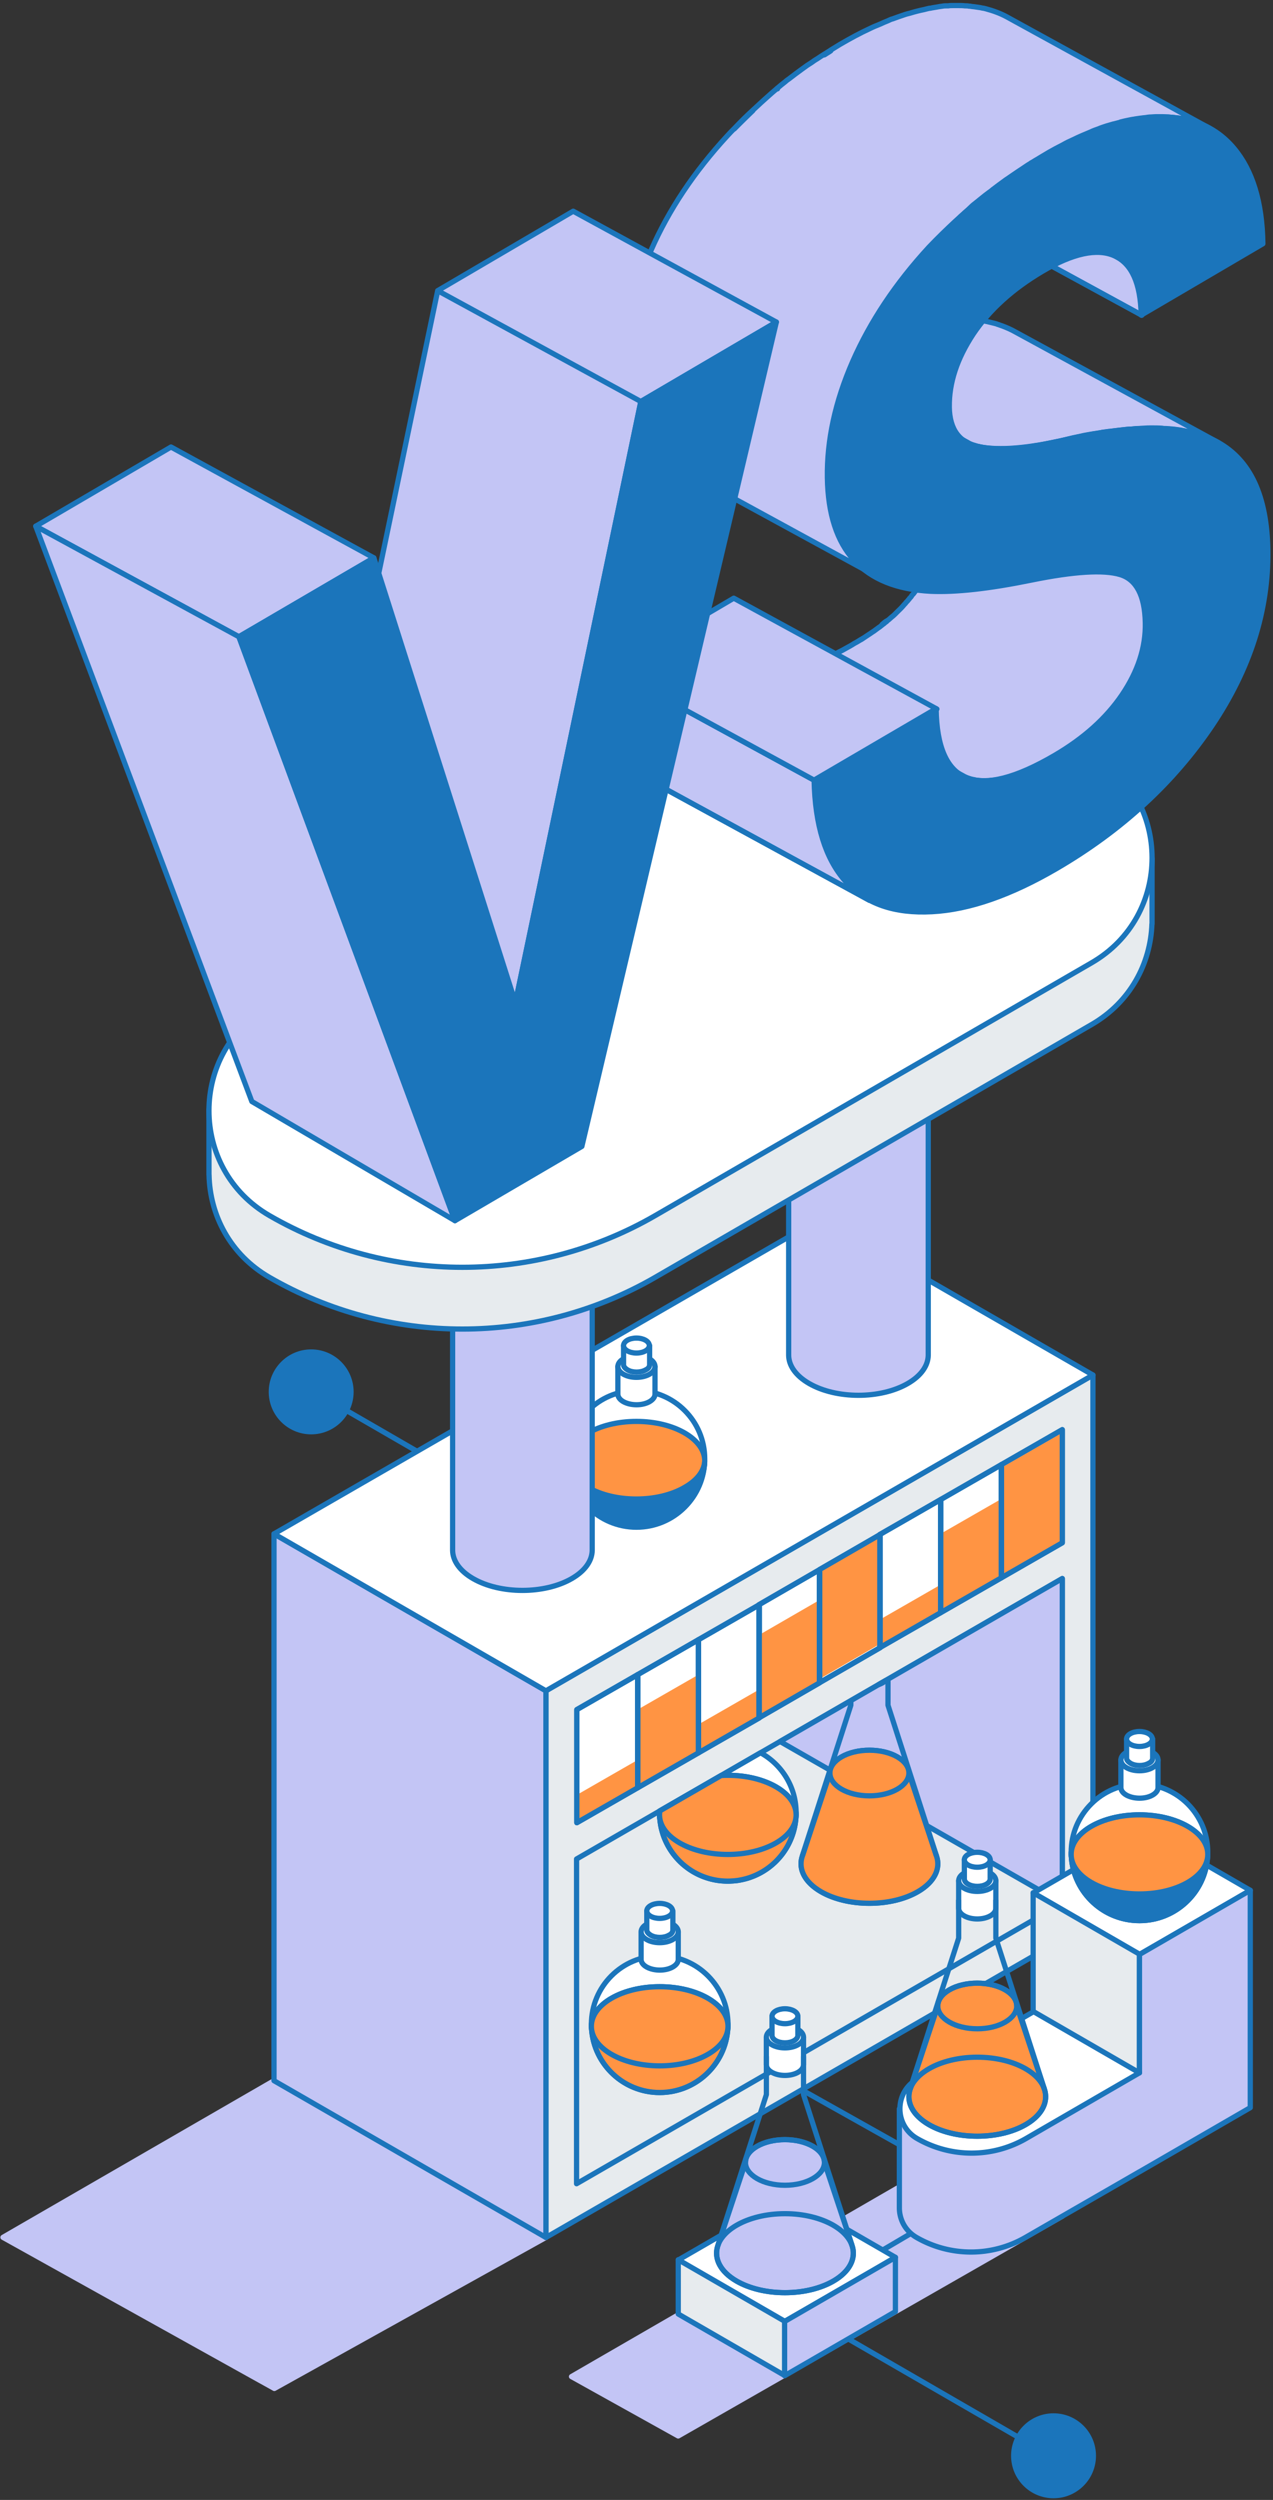 <svg width="425" height="834" fill="none" xmlns="http://www.w3.org/2000/svg"><rect width="100%" height="100%" fill="#333333" stroke="none"/><path d="M190.811 792.85l128.24-74.12 35.64 20.57-128.27 73.36-35.61-19.81z" fill="#C3C5F5" stroke="#C3C5F5" stroke-width="1.75" stroke-linejoin="round"/><path d="M103.89 477.64c7.345 0 13.3-5.955 13.3-13.3 0-7.345-5.955-13.3-13.3-13.3-7.346 0-13.3 5.955-13.3 13.3 0 7.345 5.954 13.3 13.3 13.3z" fill="#1B75BB" stroke="#1B75BB" stroke-width="1.75" stroke-linejoin="round"/><path d="M127.94 477.64l-18.38-10.62M172.719 503.52l-44.78-25.88" stroke="#1B75BB" stroke-width="1.75" stroke-linejoin="round"/><path d="M327.67 744.1c7.345 0 13.3-5.955 13.3-13.3 0-7.345-5.955-13.3-13.3-13.3-7.345 0-13.3 5.955-13.3 13.3 0 7.345 5.955 13.3 13.3 13.3z" fill="#1B75BB" stroke="#1B75BB" stroke-width="1.75" stroke-linejoin="round"/><path d="M327.57 730.8l-62.2-34.9M270.85 764.67l88.24-51.93" stroke="#1B75BB" stroke-width="1.75" stroke-linejoin="round"/><path d="M351.73 832.57c7.345 0 13.3-5.955 13.3-13.3 0-7.346-5.955-13.3-13.3-13.3-7.346 0-13.3 5.954-13.3 13.3 0 7.345 5.954 13.3 13.3 13.3z" fill="#1B75BB" stroke="#1B75BB" stroke-width="1.75" stroke-linejoin="round"/><path d="M282.891 780.1l63.17 36.5" stroke="#1B75BB" stroke-width="1.75" stroke-linejoin="round"/><path d="M298.939 753.07l-7.2 4.2-21.8 12.6-8 4.6-35.5-20.5 37-21.4 35.5 20.5z" fill="#fff" stroke="#1B75BB" stroke-width="1.75" stroke-linecap="round" stroke-linejoin="round"/><path d="M298.939 753.07v18.1l-37 21.4v-18.1l37-21.4z" fill="#C3C5F5" stroke="#1B75BB" stroke-width="1.75" stroke-linecap="round" stroke-linejoin="round"/><path d="M261.939 774.37v18.1l-35.5-20.5v-18.1l35.5 20.5z" fill="#E7EBEE" stroke="#1B75BB" stroke-width="1.75" stroke-linecap="round" stroke-linejoin="round"/><path d="M1 746.4l90.59-52.32 90.67 52.32-90.67 50.41L1 746.4z" fill="#C3C5F5" stroke="#C3C5F5" stroke-width="1.75" stroke-linejoin="round"/><path d="M182.261 564.07v182.37l182.62-105.35V458.72l-182.62 105.35z" fill="#E7EBEE" stroke="#1B75BB" stroke-width="1.75" stroke-linecap="round" stroke-linejoin="round"/><path d="M182.26 564.07v182.37l-90.78-52.3V511.71l90.78 52.36z" fill="#C3C5F5" stroke="#1B75BB" stroke-width="1.75" stroke-linecap="round" stroke-linejoin="round"/><path d="M182.26 564.07l182.62-105.35-90.78-52.3L91.48 511.71l90.78 52.36z" fill="#fff" stroke="#1B75BB" stroke-width="1.75" stroke-linecap="round" stroke-linejoin="round"/><path d="M212.481 509.49c12.592 0 22.8-10.208 22.8-22.8s-10.208-22.8-22.8-22.8-22.8 10.208-22.8 22.8 10.208 22.8 22.8 22.8z" fill="#fff" stroke="#1B75BB" stroke-width="1.75" stroke-linejoin="round"/><path d="M212.481 500.59c12.592 0 22.8-5.909 22.8-13.2 0-7.29-10.208-13.2-22.8-13.2s-22.8 5.91-22.8 13.2c0 7.291 10.208 13.2 22.8 13.2z" fill="#FF9443" stroke="#1B75BB" stroke-width="1.75" stroke-linecap="round" stroke-linejoin="round"/><path d="M218.68 455.89v9.2c0 .9-.6 1.8-1.8 2.5-2.4 1.4-6.3 1.4-8.8 0-1.2-.7-1.8-1.6-1.8-2.5v-9.2h12.4z" fill="#fff" stroke="#1B75BB" stroke-width="1.75" stroke-linejoin="round"/><path d="M212.48 459.49c3.424 0 6.2-1.612 6.2-3.6s-2.776-3.6-6.2-3.6c-3.424 0-6.2 1.612-6.2 3.6s2.776 3.6 6.2 3.6z" fill="#fff" stroke="#1B75BB" stroke-width="1.75" stroke-linejoin="round"/><path d="M216.881 448.89v6.4c0 .6-.4 1.3-1.3 1.7-1.7 1-4.4 1-6.1 0-.8-.5-1.3-1.1-1.3-1.7v-6.4h8.7z" fill="#fff" stroke="#1B75BB" stroke-width="1.75" stroke-linejoin="round"/><path d="M212.481 451.39c2.374 0 4.3-1.119 4.3-2.5s-1.926-2.5-4.3-2.5c-2.375 0-4.3 1.119-4.3 2.5s1.925 2.5 4.3 2.5z" fill="#fff" stroke="#1B75BB" stroke-width="1.75" stroke-linejoin="round"/><path d="M235.281 487.59c-.7 11.9-10.7 21.4-22.8 21.4-12.1 0-22-9.4-22.8-21.4.3 3.1 2.5 6.2 6.6 8.6 8.9 5.2 23.4 5.2 32.3 0 4.2-2.4 6.4-5.4 6.7-8.6z" fill="#1B75BB" stroke="#1B75BB" stroke-width="1.75"/><path d="M197.71 362.13v155.12c-.06 3.4-2.33 6.79-6.82 9.38-9.1 5.26-23.86 5.26-32.96 0-4.49-2.59-6.77-5.98-6.82-9.38V362.13h46.6z" fill="#C3C5F5" stroke="#1B75BB" stroke-width="1.75"/><path d="M174.411 375.65c12.873 0 23.31-6.026 23.31-13.46 0-7.434-10.437-13.46-23.31-13.46-12.874 0-23.31 6.026-23.31 13.46 0 7.434 10.436 13.46 23.31 13.46z" fill="#fff" stroke="#1B75BB" stroke-width="1.75" stroke-linejoin="round"/><path d="M309.9 297.04v155.12c-.06 3.4-2.33 6.79-6.82 9.38-9.1 5.26-23.86 5.26-32.96 0-4.49-2.59-6.77-5.98-6.82-9.38V297.04h46.6z" fill="#C3C5F5" stroke="#1B75BB" stroke-width="1.75"/><path d="M286.59 310.57c12.874 0 23.31-6.026 23.31-13.46 0-7.433-10.436-13.46-23.31-13.46-12.873 0-23.31 6.027-23.31 13.46 0 7.434 10.437 13.46 23.31 13.46z" fill="#fff" stroke="#1B75BB" stroke-width="1.75" stroke-linejoin="round"/><path d="M379.131 286.37c-3.38-5.8-8.31-10.9-14.82-14.63l-.18-.1c-39.79-22.82-88.701-22.76-128.43.16l-145.71 84.32c-6.23 3.59-11 8.44-14.35 13.95h-5.87V391.95h.02c.26 13.35 6.99 26.58 20.2 34.2 39.83 22.98 88.89 22.98 128.72 0l145.69-84.33c13.01-7.5 19.72-20.44 20.18-33.57h.04v-21.88h-5.49z" fill="#E7EBEE" stroke="#1B75BB" stroke-width="1.75" stroke-linecap="round" stroke-linejoin="round"/><path d="M364.4 321.22l-145.69 84.33c-39.83 22.98-88.89 22.98-128.72 0-26.97-15.56-26.97-54.48 0-70.04l145.71-84.33c39.73-22.91 88.65-22.97 128.43-.16l.18.1c27.05 15.53 27.1 54.52.09 70.1z" fill="#fff" stroke="#1B75BB" stroke-width="1.75" stroke-linecap="round" stroke-linejoin="round"/><path d="M305.299 48.85l67.82 36.98c5.19 2.79 7.88 9.32 8.07 19.31l-67.82-36.98c-.2-10-2.89-16.43-8.07-19.31z" fill="#C3C5F5"/><path d="M381.179 105.14l-67.82-36.98c-.19-10.09-2.88-16.52-8.07-19.31l67.82 36.98c5.19 2.78 7.88 9.22 8.07 19.31z" fill="#C3C5F5" stroke="#1B75BB" stroke-width="1.75" stroke-miterlimit="10" stroke-linecap="round" stroke-linejoin="round"/><path d="M305.299 48.85l67.82 36.98c5.19 2.79 7.88 9.32 8.07 19.31l-67.82-36.98c-.2-10-2.89-16.43-8.07-19.31z" stroke="#1B75BB" stroke-width="1.75" stroke-miterlimit="10" stroke-linecap="round" stroke-linejoin="round"/><path d="M276.1 219.54c.48-.19.96-.48 1.54-.67-.19.1-.38.19-.58.29-.29.09-.58.28-.96.38zM277.63 218.87c1.15-.58 2.21-1.15 3.36-1.73-1.15.67-2.3 1.25-3.36 1.73zM280.989 217.14c.86-.48 1.73-.96 2.59-1.44-.86.48-1.72.96-2.59 1.44zM286.369 214.06c.58-.38 1.15-.77 1.73-1.06-.38.19-.67.48-1.06.67-.28.11-.47.3-.67.39zM294.539 208.3c.48-.38.86-.77 1.34-1.06-.29.19-.48.48-.77.67-.19.1-.38.29-.57.39zM324.99 260.27h-.19c.09-.1.19-.1.19 0zM324.99 260.17c.19.1.29.1.48.1-.19 0-.29 0-.48-.1zM328.54 260.56c-.67 0-1.25 0-1.83-.1.58.1 1.26.1 1.83.1zM355.439 250.18c-.19.1-.38.29-.58.38.1-.09.39-.19.58-.38z" fill="#C3C5F5" stroke="#1B75BB" stroke-width="1.75" stroke-miterlimit="10" stroke-linecap="round" stroke-linejoin="round"/><path d="M382.62 207.82c.1 8.26-2.5 16.33-7.78 24.11-.48.77-1.06 1.44-1.54 2.11-.29.38-.58.77-.86 1.15-.1.1-.19.29-.29.38-.29.38-.67.77-.96 1.25-.1.19-.29.29-.38.48-.29.29-.48.58-.77.86-.19.29-.48.48-.67.77-.86.86-1.73 1.83-2.69 2.69l-.86.86c-.29.19-.48.48-.77.67-.19.19-.38.38-.67.58-.38.29-.67.58-1.06.86-.1.1-.29.19-.38.29-.38.38-.86.67-1.25 1.06-.48.38-1.06.86-1.63 1.25a96.895 96.895 0 01-4.61 3.17c-.19.1-.38.29-.58.38-.77.48-1.63.96-2.4 1.44-2.31 1.34-4.51 2.5-6.63 3.55-.29.1-.58.29-.86.38h-.1c-1.25.58-2.4 1.06-3.55 1.54-.29.1-.58.19-.86.38-.29.1-.58.19-.86.29-.29.1-.48.19-.77.29-.29.1-.58.19-.96.29-.29.1-.48.19-.67.19-.29.1-.58.19-.86.29-.38.1-.77.19-1.25.29-.38.1-.67.19-1.06.29-.38.1-.77.19-1.15.19h-.1-.1c-.29.1-.48.1-.77.1-.38.1-.67.1-.96.1-.29 0-.58.1-.86.1h-1.63c-.67 0-1.25 0-1.83-.1-.38 0-.86-.1-1.25-.19-.19 0-.29-.1-.48-.1h-.1c-1.15-.29-2.31-.67-3.27-1.25l-67.82-36.98c.29.19.67.38.96.48.19.1.48.19.67.29.29.1.67.19 1.06.29.29.1.48.19.77.19.29.1.58.1.86.19.29.1.58.1.86.1.29 0 .58.1.86.1h2.11c.29 0 .48 0 .77-.1.29 0 .48 0 .77-.1.29 0 .58-.1.86-.1.19 0 .38-.1.58-.1h.38c.29-.1.58-.1.96-.19.38-.1.77-.19 1.06-.29.29-.1.67-.19.96-.29.67-.19 1.25-.38 2.02-.58.38-.1.86-.29 1.25-.48.48-.19.96-.38 1.54-.58.48-.19.96-.38 1.54-.58.58-.29 1.15-.48 1.83-.77.29-.1.58-.29.96-.38.19-.1.38-.19.58-.29 1.15-.58 2.21-1.15 3.36-1.73.86-.48 1.73-.96 2.59-1.44.29-.19.67-.38.96-.58.58-.38 1.25-.67 1.83-1.06.19-.1.48-.29.67-.38.38-.19.77-.48 1.06-.67.58-.38 1.15-.77 1.73-1.15.48-.29.96-.67 1.44-.96.1-.1.19-.1.29-.19.48-.38 1.06-.77 1.54-1.15.1 0 .1-.1.19-.1.48-.38.86-.67 1.34-1.06.19-.1.38-.29.58-.48.29-.19.58-.38.77-.67.1-.1.19-.1.29-.19.48-.38.86-.77 1.34-1.15.48-.38.96-.86 1.34-1.25.86-.86 1.83-1.73 2.59-2.69.29-.29.48-.48.67-.77.29-.29.58-.58.77-.86.19-.19.29-.29.38-.48.29-.29.58-.58.77-.96.19-.29.48-.48.67-.77.77-1.06 1.54-2.02 2.31-3.07 5.38-7.78 7.97-15.85 7.78-24.11-.1-7.88-2.31-12.87-6.44-15.18l67.82 36.98c3.84 2.33 5.96 7.42 6.05 15.3z" fill="#C3C5F5" stroke="#1B75BB" stroke-width="1.75" stroke-miterlimit="10" stroke-linecap="round" stroke-linejoin="round"/><path d="M290.219 300.32l-67.82-36.98c-2.88-1.63-5.57-3.65-7.78-6.24-6.72-7.49-10.18-18.83-10.47-33.72l67.82 36.98c.29 14.98 3.75 26.22 10.47 33.72 2.3 2.59 4.89 4.71 7.78 6.24z" fill="#C3C5F5"/><path d="M290.219 300.32l-67.82-36.98c-2.88-1.63-5.57-3.65-7.78-6.24-6.72-7.49-10.18-18.83-10.47-33.72l67.82 36.98c.29 14.98 3.75 26.22 10.47 33.72 2.3 2.59 4.89 4.71 7.78 6.24z" fill="#C3C5F5" stroke="#1B75BB" stroke-width="1.75" stroke-miterlimit="10" stroke-linecap="round" stroke-linejoin="round"/><path d="M290.219 300.32l-67.82-36.98c-2.88-1.63-5.57-3.65-7.78-6.24-6.72-7.49-10.18-18.83-10.47-33.72l67.82 36.98c.29 14.98 3.75 26.22 10.47 33.72 2.3 2.59 4.89 4.71 7.78 6.24z" stroke="#1B75BB" stroke-width="1.75" stroke-miterlimit="10" stroke-linecap="round" stroke-linejoin="round"/><path d="M271.969 260.36l-67.72-36.88 40.72-23.92 67.82 36.98-40.82 23.82zM326.81 149.13c-.19-.1-.381-.1-.581-.19.2.09.391.09.581.19zM327.1 149.13c-.1 0-.19 0-.29-.1.1.1.2.1.29.1zM297.32 108.02c-.38.1-.861.19-1.341.29.48-.2.961-.29 1.341-.29zM297.319 108.02c.19 0 .38-.1.58-.1-.1 0-.29 0-.58.1z" fill="#C3C5F5" stroke="#1B75BB" stroke-width="1.75" stroke-miterlimit="10" stroke-linecap="round" stroke-linejoin="round"/><path d="M406.829 147.69c-1.34-.77-2.88-1.44-4.42-2.02-.29-.1-.58-.19-.86-.29-.48-.19-1.06-.38-1.54-.48-.29-.1-.58-.19-.77-.19-.29-.1-.67-.19-1.06-.29-.29-.1-.48-.1-.77-.19-.1 0-.19 0-.29-.1-.38-.1-.77-.19-1.25-.29-.48-.1-.96-.19-1.44-.29-.38-.1-.86-.1-1.25-.19-1.25-.19-2.5-.29-3.84-.38-.48 0-.86 0-1.34-.1-1.15-.1-2.4-.1-3.65-.1-.77 0-1.54 0-2.4.1-.67 0-1.34.1-2.02.1-.67 0-1.44.1-2.11.19h-.48c-.67 0-1.44.1-2.11.19-.77.1-1.63.19-2.4.29-.77.1-1.54.19-2.31.29h-.29c-.77.1-1.44.19-2.21.29-.1 0-.19 0-.38.1-.86.1-1.63.29-2.5.38-.77.1-1.54.29-2.21.38-.67.1-1.54.29-2.31.48-1.54.29-3.17.67-4.71 1.06-.67.19-1.34.29-2.02.48-.48.1-.96.19-1.44.29-.96.19-1.83.38-2.79.58-.48.1-.96.19-1.44.29-.48.1-1.06.19-1.54.29-.48.1-.86.1-1.34.19-.38.1-.67.1-.96.19-.58.1-1.15.19-1.73.29-.48 0-.86.1-1.34.1-.29 0-.58.1-.86.1-.48 0-.86.1-1.25.1s-.77.1-1.25.1c-.77.1-1.44.1-2.11.1h-1.44c-2.79 0-5.19-.19-7.3-.67-.1 0-.19 0-.29-.1-.19 0-.38-.1-.58-.1-.1 0-.19 0-.29-.1-.38-.1-.67-.19-.96-.29-.67-.19-1.34-.48-1.92-.86l-67.82-36.98c.29.19.58.29.86.48.29.1.58.29.86.38.19.1.48.19.67.19.1 0 .19.1.38.1.19.1.29.1.48.1.19.1.29.1.48.1.1 0 .19 0 .29.1.29 0 .48.1.77.19.77.1 1.63.29 2.5.29 1.25.1 2.59.19 3.94.19h1.53c.96 0 1.92-.1 2.98-.19.29 0 .58 0 .96-.1.38 0 .67-.1 1.06-.1.38 0 .86-.1 1.25-.19.58-.1 1.25-.19 1.83-.19.48-.1.86-.1 1.34-.19.48-.1.96-.1 1.44-.19.48-.1.96-.19 1.44-.29.96-.19 1.92-.38 2.88-.58.48-.1 1.06-.19 1.54-.29 1.06-.19 2.11-.48 3.17-.67 1.63-.38 3.17-.67 4.71-1.06.58-.1 1.15-.29 1.73-.38.48-.1.96-.19 1.54-.29.48-.1.86-.19 1.34-.19.19 0 .38-.1.58-.1h.1c1.06-.19 2.21-.38 3.27-.48.96-.19 1.92-.29 2.88-.38.38-.1.77-.1 1.15-.19.58-.1 1.15-.19 1.73-.19.58-.1 1.15-.1 1.73-.19.58-.1 1.15-.1 1.73-.1.86-.1 1.83-.1 2.69-.19h1.06c.86 0 1.63-.1 2.5-.1 1.25 0 2.5 0 3.65.1.48 0 .86 0 1.34.1 1.34.1 2.59.19 3.84.38.38 0 .86.1 1.25.19.48.1.96.19 1.44.29.48.1.96.19 1.44.29.77.19 1.63.38 2.4.58.38.1.77.19 1.15.38.19 0 .38.1.58.19.29.1.58.19.86.29 1.54.58 3.07 1.25 4.42 2.02l67.83 36.95z" fill="#C3C5F5" stroke="#1B75BB" stroke-width="1.75" stroke-miterlimit="10" stroke-linecap="round" stroke-linejoin="round"/><path d="M403.85 42.8c-.67-.38-1.44-.77-2.11-1.06-.19-.1-.38-.19-.67-.29-.29-.1-.67-.29-.96-.38-.29-.1-.67-.29-.96-.38-.29-.1-.67-.19-1.06-.29-.29-.1-.67-.19-1.06-.29-.38-.1-.67-.19-1.06-.29-.19 0-.38-.1-.58-.1-.86-.19-1.63-.29-2.5-.38-.29 0-.58-.1-.86-.1-.29 0-.58-.1-.86-.1-.38 0-.77-.1-1.06-.1-.77 0-1.44-.1-2.21-.1h-1.92c-.58 0-1.15.1-1.73.1-.58 0-1.15.1-1.73.19-1.15.1-2.4.29-3.65.48-.38.1-.77.1-1.15.19-.77.19-1.54.29-2.31.48-.38.1-.77.19-1.15.29-.1 0-.19 0-.19.1-.67.19-1.44.38-2.21.58h-.1c-.77.19-1.54.48-2.31.67-.86.29-1.83.58-2.69.96-.48.19-.86.29-1.34.48-.48.19-.96.38-1.34.58-1.83.77-3.75 1.54-5.67 2.5-.38.19-.86.38-1.25.58-.86.38-1.73.86-2.59 1.34-.77.38-1.63.86-2.4 1.25-1.25.67-2.59 1.44-3.84 2.21-.77.48-1.44.86-2.21 1.34-.58.29-1.06.67-1.63.96-.19.1-.38.19-.58.38-.86.48-1.63 1.06-2.5 1.63-.58.38-1.15.77-1.73 1.15-.86.58-1.83 1.25-2.69 1.83-.48.38-1.06.67-1.54 1.06-1.44 1.06-2.79 2.02-4.13 3.07-.38.38-.86.67-1.25.96-.39.29-.77.58-1.15.86-.48.38-.96.77-1.44 1.15-.67.58-1.34 1.06-2.02 1.63-.67.48-1.25 1.06-1.83 1.63-.67.67-1.44 1.25-2.11 1.92-.48.38-.96.86-1.34 1.25-.38.38-.86.77-1.25 1.15-2.79 2.69-5.57 5.48-8.26 8.36-11.14 12.1-19.6 24.78-25.45 38.13-5.86 13.35-8.65 26.22-8.45 38.81.29 16.43 5.67 27.47 16.23 33.24l-67.82-36.98c-10.57-5.76-15.95-16.81-16.23-33.24-.19-12.49 2.59-25.45 8.45-38.81 5.86-13.36 14.31-26.03 25.45-38.13.77-.86 1.63-1.73 2.5-2.59 2.02-2.11 4.03-4.13 6.15-6.05.86-.77 1.73-1.63 2.59-2.4.67-.58 1.25-1.15 1.92-1.73.58-.48 1.15-1.06 1.73-1.54.48-.38.86-.77 1.34-1.15.19-.19.38-.38.67-.58.38-.29.77-.67 1.15-.96.48-.38.96-.77 1.34-1.06.38-.38.86-.67 1.25-.96 1.34-1.06 2.79-2.11 4.23-3.17.58-.38 1.15-.86 1.73-1.25.48-.29.86-.58 1.34-.86.67-.48 1.34-.96 2.02-1.34.86-.58 1.73-1.15 2.5-1.63.29-.19.58-.29.77-.48.48-.29.96-.58 1.34-.86.96-.58 2.02-1.25 2.98-1.83 3.46-2.02 6.82-3.84 10.18-5.38.96-.48 1.92-.86 2.88-1.25.77-.29 1.44-.67 2.21-.96.48-.19.96-.38 1.34-.58.38-.19.67-.29 1.06-.38 1.25-.48 2.4-.86 3.55-1.25.77-.29 1.54-.48 2.31-.67 1.54-.48 3.07-.86 4.51-1.15.38-.1.77-.19 1.15-.29.38-.1.77-.19 1.15-.19.1 0 .29-.1.38-.1.58-.1 1.15-.19 1.73-.29.19 0 .38-.1.58-.1.38-.1.86-.1 1.25-.19.48-.1.86-.1 1.34-.1h.58c.48-.1 1.06-.1 1.54-.1h1.92c.67 0 1.34 0 2.11.1h.19c.38 0 .77 0 1.06.1.29 0 .58 0 .86.1.29 0 .67.1.96.1.67.1 1.34.19 2.02.29.29.1.58.1.86.19h.2c.29.1.48.1.77.19 2.5.67 4.9 1.54 7.01 2.69l67.75 37.19z" fill="#C3C5F5" stroke="#1B75BB" stroke-width="1.75" stroke-miterlimit="10" stroke-linecap="round" stroke-linejoin="round"/><path d="M251.309 36.94a393.06 393.06 0 00-6.15 6.05c2.02-2.12 4.04-4.13 6.15-6.05zM259.569 29.64a4.51 4.51 0 010 0zM276 17.82c-.29.19-.481.29-.771.48.19-.09.481-.29.771-.48zM276 17.82c.48-.29.96-.58 1.34-.86-.38.28-.86.57-1.34.86zM172.069 334.52l-67.82-36.98 41.88-200.57 67.82 36.98-41.88 200.57zM213.95 133.95l-67.82-36.98 45.24-26.51 67.82 36.98-45.24 26.51zM79.76 212.43l-67.82-36.88 45.15-26.42 67.719 36.98-45.05 26.32z" fill="#C3C5F5" stroke="#1B75BB" stroke-width="1.75" stroke-miterlimit="10" stroke-linecap="round" stroke-linejoin="round"/><path d="M151.889 407.23l-67.81-39.76-72.14-191.92 67.82 36.88 72.13 194.8z" fill="#C3C5F5" stroke="#1B75BB" stroke-width="1.75" stroke-miterlimit="10" stroke-linecap="round" stroke-linejoin="round"/><path d="M348.14 52.11c14.12-8.26 26.7-12.58 37.75-13.06 11.14-.48 19.79 2.98 26.03 10.37 6.24 7.4 9.51 18.06 9.7 31.89l-40.63 23.82c-.19-10.66-3.17-17.19-8.93-19.79-5.76-2.59-13.83-.86-24.11 5.19-9.89 5.86-17.58 12.78-23.05 20.94-5.38 8.16-8.07 16.23-7.97 24.3.1 7.59 3.46 12.01 9.99 13.26 6.53 1.34 16.14.58 28.72-2.31 23.25-5.38 40.25-5.09 51.01.86 10.76 5.96 16.33 17.87 16.62 35.93.29 20.08-5.86 39.58-18.63 58.59-12.78 18.92-29.97 34.87-51.87 47.64-15.18 8.84-29.01 13.74-41.59 14.41-12.58.67-22.19-2.59-28.91-10.18-6.72-7.49-10.18-18.83-10.47-33.72l40.73-23.82c.38 25.55 13.64 30.74 39.58 15.56 9.7-5.67 17.19-12.39 22.48-20.17 5.28-7.78 7.97-15.85 7.78-24.11-.19-9.03-2.98-14.41-8.45-16.04-5.48-1.63-15.27-1.06-29.49 1.83-14.12 2.88-25.36 4.13-33.72 3.75-22.57-1.15-34.1-13.74-34.48-37.85-.19-12.49 2.59-25.45 8.45-38.81 5.86-13.35 14.31-26.03 25.45-38.13 11.5-12 24.08-22.18 38.01-30.35zM259.19 107.44l-64.93 275.01-42.37 24.78-72.13-194.8 45.05-26.32 47.26 148.41 41.88-200.57 45.24-26.51z" fill="#1B75BB" stroke="#1B75BB" stroke-width="1.75" stroke-linecap="round" stroke-linejoin="round"/><path d="M354.65 526.61v108.34l-162.16 93.56V620.18l27.71-15.99.11-.06.01-.01 20.44-11.79 13.15-7.59 100.74-58.13z" fill="#E7EBEE" stroke="#1B75BB" stroke-width="1.75" stroke-linecap="round" stroke-linejoin="round"/><path d="M260.431 580.98l94.22-54.36v108.33l-94.22-53.97z" fill="#C3C5F5" stroke="#1B75BB" stroke-width="1.75" stroke-linecap="round" stroke-linejoin="round"/><path d="M253.37 573.09v-37.73l20.18-11.66v37.73l-20.18 11.66z" fill="#fff" stroke="#1B75BB" stroke-width="1.75" stroke-linejoin="round"/><path d="M233.19 584.75v-37.73l20.31-11.66v37.73l-20.31 11.66z" fill="#fff" stroke="#1B75BB" stroke-width="1.75" stroke-linejoin="round"/><path d="M212.89 596.41v-37.73l20.31-11.66v37.73l-20.31 11.66z" fill="#fff" stroke="#1B75BB" stroke-width="1.75" stroke-linejoin="round"/><path d="M273.68 533.74v27.7L253.5 573.1v-27.7M253.371 563.69v9.4l-20.31 11.66v-9.4" fill="#FF9443"/><path d="M233.19 558.68v26.07l-20.31 11.66v-26.07" fill="#FF9443"/><path d="M253.37 573.09v-37.73l20.18-11.66v37.73l-20.18 11.66z" stroke="#1B75BB" stroke-width="1.75" stroke-linejoin="round"/><path d="M233.19 584.75v-37.73l20.31-11.66v37.73l-20.31 11.66z" stroke="#1B75BB" stroke-width="1.75" stroke-linejoin="round"/><path d="M192.58 608.07v-37.73l20.31-11.66v37.73l-20.31 11.66z" fill="#fff" stroke="#1B75BB" stroke-width="1.75" stroke-linejoin="round"/><path d="M212.89 587.13v9.4l-20.31 11.66v-9.4" fill="#FF9443"/><path d="M192.58 608.07v-37.73l20.31-11.66v37.73l-20.31 11.66z" stroke="#1B75BB" stroke-width="1.75" stroke-linejoin="round"/><path d="M212.89 596.41v-37.73l20.31-11.66v37.73l-20.31 11.66z" stroke="#1B75BB" stroke-width="1.75" stroke-linejoin="round"/><path d="M293.86 511.93v37.73l-20.18 11.66v-37.73l20.18-11.66z" fill="#fff" stroke="#1B75BB" stroke-width="1.75" stroke-linejoin="round"/><path d="M314.04 500.27V538l-20.311 11.66v-37.73l20.311-11.66zM334.34 488.61v37.73L314.04 538v-37.73l20.3-11.66z" fill="#fff" stroke="#1B75BB" stroke-width="1.75" stroke-linejoin="round"/><path d="M273.68 560.06v-36.35l20.18-11.66v36.35" fill="#FF9443"/><path d="M293.859 549.65v-9.4l20.31-11.66v9.4" fill="#FF9443"/><path d="M314.04 537.75v-26.07l20.31-11.66v26.07" fill="#FF9443"/><path d="M293.86 511.93v37.73l-20.18 11.66v-37.73l20.18-11.66z" stroke="#1B75BB" stroke-width="1.75" stroke-linejoin="round"/><path d="M314.04 500.27V538l-20.311 11.66v-37.73l20.311-11.66z" stroke="#1B75BB" stroke-width="1.75" stroke-linejoin="round"/><path d="M354.65 476.95v37.73l-20.31 11.66v-37.73l20.31-11.66z" fill="#fff" stroke="#1B75BB" stroke-width="1.75" stroke-linejoin="round"/><path d="M334.34 526.34v-36.73l20.31-11.66v36.73" fill="#FF9443"/><path d="M354.65 476.95v37.73l-20.31 11.66v-37.73l20.31-11.66z" stroke="#1B75BB" stroke-width="1.75" stroke-linejoin="round"/><path d="M334.34 488.61v37.73L314.04 538v-37.73l20.3-11.66z" stroke="#1B75BB" stroke-width="1.75" stroke-linejoin="round"/><path d="M265.79 604.76c0 .15 0 .3-.01.44 0 .41-.02.82-.06 1.23 0 .12-.01.23-.02.34-.01.03-.01.06-.01.09-.05.55-.12 1.09-.21 1.62-.01.09-.03.19-.05.29-.05.29-.11.59-.17.88 0 .02-.01.03-.01.04-.08.35-.16.7-.26 1.04-.08.32-.17.63-.27.94-.02.06-.04.12-.06.17-.07.24-.16.48-.25.72-.03.1-.06.19-.1.29-.12.3-.24.61-.37.9-.14.33-.28.65-.44.97-.14.29-.29.58-.44.87-.02.03-.04.07-.06.11-.11.19-.22.39-.33.58-.23.4-.48.79-.74 1.17-.19.29-.39.58-.6.86-.15.2-.3.4-.45.59-.28.35-.57.7-.87 1.03-.23.26-.47.52-.71.77-.22.22-.44.44-.67.66-.14.13-.29.26-.44.39-.18.17-.37.34-.57.5-.21.18-.44.36-.66.53-.18.15-.37.29-.56.42-.14.11-.28.21-.42.3a22.466 22.466 0 01-5.48 2.79c-.67.24-1.36.44-2.06.61a24.662 24.662 0 01-2.17.43c-.68.09-1.38.16-2.08.19-.4.03-.8.04-1.2.04-1.5 0-2.97-.15-4.39-.42-.7-.14-1.37-.3-2.04-.5-.02-.01-.04-.01-.06-.02-.34-.1-.68-.21-1.02-.33-1.31-.45-2.56-1.02-3.75-1.7-.24-.13-.48-.27-.71-.42-.36-.22-.71-.45-1.05-.69-.17-.12-.35-.24-.52-.38-.39-.28-.76-.57-1.12-.88-.24-.19-.47-.39-.69-.6-.29-.26-.56-.52-.83-.8-.17-.16-.33-.33-.49-.51-.32-.33-.62-.67-.9-1.02-.13-.15-.25-.31-.37-.46-.14-.17-.27-.34-.4-.52-.38-.52-.74-1.05-1.08-1.6-.17-.27-.33-.56-.49-.84a8.46 8.46 0 01-.41-.79c-.11-.18-.2-.36-.27-.55-.13-.26-.25-.51-.36-.78a18.75 18.75 0 01-.88-2.44c-.09-.28-.17-.56-.24-.85-.06-.21-.11-.42-.16-.64-.07-.31-.13-.62-.19-.93-.04-.24-.08-.48-.11-.72-.04-.18-.06-.37-.08-.55-.05-.39-.09-.79-.12-1.19-.04-.41-.06-.82-.06-1.23-.01-.14-.01-.29-.01-.44 0-.19 0-.38.01-.57l.11-.06h.01v-.01l20.44-11.79h.02l13.13-7.59c7.08 3.88 11.88 11.39 11.88 20.02z" fill="#fff" stroke="#1B75BB" stroke-width="1.75" stroke-linejoin="round"/><path d="M265.78 605.2c0 .41-.02.82-.06 1.23-.05.69-.13 1.37-.24 2.05-.01.09-.03.19-.05.29-.05.29-.11.59-.17.88 0 .02-.01.03-.01.04-.08.35-.16.7-.26 1.04-.08.32-.17.63-.27.94-.02.06-.04.12-.06.17-.07.24-.16.48-.25.72-.03.1-.06.19-.1.29-.12.3-.24.61-.37.9-.14.33-.28.65-.44.97-.14.29-.29.58-.44.87-.02.03-.04.07-.06.11-.11.19-.22.39-.33.58-.23.4-.48.79-.74 1.17-.19.29-.39.58-.6.86-.15.2-.3.4-.45.59-.28.35-.57.7-.87 1.03-.23.26-.47.52-.71.77-.22.22-.44.44-.67.66-.14.13-.29.26-.44.39-.18.17-.37.34-.57.5-.21.18-.44.36-.66.53-.18.15-.37.29-.56.42-.14.11-.28.21-.42.3a22.466 22.466 0 01-5.48 2.79c-.67.24-1.36.44-2.06.61a24.662 24.662 0 01-2.17.43c-.68.09-1.38.16-2.08.19-.4.03-.8.04-1.2.04-1.5 0-2.97-.15-4.39-.42-.7-.14-1.37-.3-2.04-.5-.02-.01-.04-.01-.06-.02-.34-.1-.68-.21-1.02-.33-1.31-.45-2.56-1.02-3.75-1.7-.24-.13-.48-.27-.71-.42-.36-.22-.71-.45-1.05-.69-.17-.12-.35-.24-.52-.38-.39-.28-.76-.57-1.12-.88-.24-.19-.47-.39-.69-.6-.29-.26-.56-.52-.83-.8-.17-.16-.33-.33-.49-.51-.32-.33-.62-.67-.9-1.02-.13-.15-.25-.31-.37-.46-.14-.17-.27-.34-.4-.52-.38-.52-.74-1.05-1.08-1.6-.17-.27-.33-.56-.49-.84a8.46 8.46 0 01-.41-.79c-.11-.18-.2-.36-.27-.55-.13-.26-.25-.51-.36-.78a18.75 18.75 0 01-.88-2.44c-.09-.28-.17-.56-.24-.85-.06-.21-.11-.42-.16-.64-.07-.31-.13-.62-.19-.93-.04-.24-.08-.48-.11-.72-.04-.18-.06-.37-.08-.55-.05-.39-.09-.79-.12-1.19-.04-.41-.06-.82-.06-1.23.01-.22.02-.45.05-.67.02-.13.04-.27.07-.4v-.01l20.44-11.79h.02c.73-.05 1.46-.07 2.21-.07 12.44 0 22.56 5.77 22.79 12.94z" fill="#FF9443" stroke="#1B75BB" stroke-width="1.75" stroke-linecap="round" stroke-linejoin="round"/><path d="M265.79 605.46c0 .1 0 .2-.01.3 0 .05 0 .09-.01.14 0 .14-.02.27-.03.41 0 .04-.01.08-.02.12-.85 6.84-10.7 12.23-22.73 12.23-12.04 0-21.88-5.39-22.73-12.23-.02-.19-.04-.38-.05-.57-.01-.04-.01-.07-.01-.11-.01-.1-.01-.19-.01-.29 0-.09 0-.17.01-.26.01-.22.02-.45.05-.67.01-.13.03-.27.06-.4h.01v-.01l20.44-11.79h.02c.73-.05 1.46-.07 2.21-.07 12.44 0 22.56 5.77 22.79 12.94.01.09.01.17.01.26z" fill="#FF9443" stroke="#1B75BB" stroke-width="1.75" stroke-linecap="round" stroke-linejoin="round"/><path d="M220.24 698.09c12.593 0 22.8-10.208 22.8-22.8s-10.207-22.8-22.8-22.8c-12.592 0-22.8 10.208-22.8 22.8s10.208 22.8 22.8 22.8z" fill="#fff" stroke="#1B75BB" stroke-width="1.75" stroke-linejoin="round"/><path d="M243.03 675.72c0 .41-.02.82-.06 1.23-.84 11.82-10.7 21.13-22.73 21.13-12.03 0-21.89-9.31-22.73-21.13-.04-.41-.06-.82-.06-1.23.23-7.17 10.35-12.94 22.79-12.94s22.56 5.77 22.79 12.94z" fill="#FF9443" stroke="#1B75BB" stroke-width="1.75" stroke-linecap="round" stroke-linejoin="round"/><path d="M220.24 689.19c12.593 0 22.8-5.91 22.8-13.2 0-7.29-10.207-13.2-22.8-13.2-12.592 0-22.8 5.91-22.8 13.2 0 7.29 10.208 13.2 22.8 13.2z" fill="#FF9443" stroke="#1B75BB" stroke-width="1.75" stroke-linecap="round" stroke-linejoin="round"/><path d="M226.44 644.49v9.2c0 .9-.6 1.8-1.8 2.5-2.4 1.4-6.3 1.4-8.8 0-1.2-.7-1.8-1.6-1.8-2.5v-9.2h12.4z" fill="#fff" stroke="#1B75BB" stroke-width="1.75" stroke-linejoin="round"/><path d="M220.24 648.09c3.424 0 6.2-1.612 6.2-3.6s-2.776-3.6-6.2-3.6c-3.424 0-6.2 1.612-6.2 3.6s2.776 3.6 6.2 3.6z" fill="#fff" stroke="#1B75BB" stroke-width="1.75" stroke-linejoin="round"/><path d="M224.64 637.49v6.4c0 .6-.4 1.3-1.3 1.7-1.7 1-4.4 1-6.1 0-.8-.5-1.3-1.1-1.3-1.7v-6.4h8.7z" fill="#fff" stroke="#1B75BB" stroke-width="1.75" stroke-linejoin="round"/><path d="M220.24 639.99c2.375 0 4.3-1.119 4.3-2.5 0-1.38-1.925-2.5-4.3-2.5-2.374 0-4.3 1.12-4.3 2.5 0 1.381 1.926 2.5 4.3 2.5z" fill="#fff" stroke="#1B75BB" stroke-width="1.75" stroke-linejoin="round"/><path d="M290.261 634.95c12.608 0 22.83-5.901 22.83-13.18s-10.222-13.18-22.83-13.18c-12.609 0-22.83 5.901-22.83 13.18s10.221 13.18 22.83 13.18z" fill="#FF9443" stroke="#1B75BB" stroke-width="1.75" stroke-linejoin="round"/><path d="M306.401 631.09c-8.91 5.15-23.37 5.15-32.29 0-5.42-3.13-7.54-7.44-6.36-11.5l.02-.06.2-.61 9.11-27.42c0-1.94 1.28-3.89 3.86-5.38 5.15-2.97 13.49-2.97 18.64 0 2.58 1.5 3.87 3.46 3.86 5.41l9.16 27.54.04.11c1.45 4.18-.63 8.68-6.24 11.91z" fill="#FF9443" stroke="#1B75BB" stroke-width="1.75" stroke-linejoin="round"/><path d="M295.66 560.65c-.27.27-.61.53-1.02.77-.4.23-.85.43-1.32.58l2.34-1.35z" fill="#fff" stroke="#1B75BB" stroke-width="1.75" stroke-linejoin="round"/><path d="M284.061 567.34v1.53l-16.19 50.3M296.461 560.19v8.68l16.18 50.29v.01" stroke="#1B75BB" stroke-width="1.75" stroke-linejoin="round"/><path d="M290.261 599.11c7.279 0 13.18-3.407 13.18-7.61s-5.901-7.61-13.18-7.61-13.18 3.407-13.18 7.61 5.901 7.61 13.18 7.61z" fill="#FF9443" stroke="#1B75BB" stroke-width="1.75" stroke-linejoin="round"/><path d="M278.211 760.99c-8.91 5.15-23.37 5.15-32.29 0-5.42-3.13-7.54-7.44-6.36-11.5l.02-.06.2-.61 9.11-27.42c0-1.94 1.28-3.89 3.86-5.38 5.15-2.97 13.49-2.97 18.64 0 2.58 1.5 3.87 3.46 3.86 5.41l9.16 27.54.04.11c1.45 4.18-.63 8.68-6.24 11.91z" fill="#C3C5F5" stroke="#1B75BB" stroke-width="1.75" stroke-linecap="round" stroke-linejoin="round"/><path d="M262.06 764.86c12.609 0 22.83-5.901 22.83-13.18s-10.221-13.18-22.83-13.18c-12.608 0-22.83 5.901-22.83 13.18s10.222 13.18 22.83 13.18z" stroke="#1B75BB" stroke-width="1.75" stroke-linejoin="round"/><path d="M268.261 679.61V688.83c-.02.9-.62 1.81-1.82 2.5-2.42 1.4-6.35 1.4-8.77 0-1.2-.69-1.8-1.59-1.82-2.5V679.62h12.41v-.01z" fill="#fff" stroke="#1B75BB" stroke-width="1.75" stroke-linejoin="round"/><path d="M262.06 683.19c3.425 0 6.2-1.603 6.2-3.58s-2.775-3.58-6.2-3.58c-3.424 0-6.2 1.603-6.2 3.58s2.776 3.58 6.2 3.58z" fill="#fff" stroke="#1B75BB" stroke-width="1.75" stroke-linejoin="round"/><path d="M266.37 672.63V679.04c-.01.63-.43 1.26-1.26 1.74-1.68.97-4.41.97-6.1 0-.83-.48-1.25-1.11-1.26-1.74v-6.41h8.62z" fill="#fff" stroke="#1B75BB" stroke-width="1.75" stroke-linejoin="round"/><path d="M262.06 675.12c2.38 0 4.31-1.115 4.31-2.49 0-1.375-1.93-2.49-4.31-2.49s-4.31 1.115-4.31 2.49c0 1.375 1.93 2.49 4.31 2.49z" fill="#fff" stroke="#1B75BB" stroke-width="1.75" stroke-linejoin="round"/><path d="M255.861 685.99v12.79l-16.18 50.3M268.261 685.99v12.79l16.19 50.3" stroke="#1B75BB" stroke-width="1.75" stroke-linejoin="round"/><path d="M262.061 729.02c7.279 0 13.18-3.407 13.18-7.61s-5.901-7.61-13.18-7.61-13.18 3.407-13.18 7.61 5.901 7.61 13.18 7.61z" stroke="#1B75BB" stroke-width="1.75" stroke-linejoin="round"/><path d="M417.42 630.63l-7.2 4.2-21.8 12.6-8 4.6-35.5-20.5 37-21.4 35.5 20.5z" fill="#fff" stroke="#1B75BB" stroke-width="1.75" stroke-linecap="round" stroke-linejoin="round"/><path d="M380.42 651.93v72.5l-35.5-20.5v-72.5l35.5 20.5z" fill="#E7EBEE" stroke="#1B75BB" stroke-width="1.75" stroke-linecap="round" stroke-linejoin="round"/><path d="M380.42 652.03v39.48l-80.16 12.01v33.06c.02 3.83 1.92 7.65 5.71 9.84a36.41 36.41 0 0036.4 0l38.04-21.9v.01l37-21.4v-72.5l-36.99 21.4z" fill="#C3C5F5" stroke="#1B75BB" stroke-width="1.75" stroke-linecap="round" stroke-linejoin="round"/><path d="M380.419 691.51l-37.85 21.91a36.41 36.41 0 01-36.4 0c-3.81-2.2-5.72-6.05-5.72-9.9 0-3.85 1.91-7.7 5.72-9.9l38.9-22.52 35.35 20.41z" fill="#fff" stroke="#1B75BB" stroke-width="1.75" stroke-linecap="round" stroke-linejoin="round"/><path d="M380.42 640.74c12.592 0 22.8-10.208 22.8-22.8s-10.208-22.8-22.8-22.8-22.8 10.208-22.8 22.8 10.208 22.8 22.8 22.8z" fill="#fff" stroke="#1B75BB" stroke-width="1.75" stroke-linejoin="round"/><path d="M403.21 618.38c0 .41-.02.82-.06 1.23-.84 11.82-10.7 21.13-22.73 21.13-12.03 0-21.89-9.31-22.73-21.13-.04-.41-.06-.82-.06-1.23.23-7.17 10.35-12.94 22.79-12.94s22.56 5.77 22.79 12.94z" fill="#1B75BB" stroke="#1B75BB" stroke-width="1.75"/><path d="M380.42 631.84c12.592 0 22.8-5.91 22.8-13.2 0-7.29-10.208-13.2-22.8-13.2s-22.8 5.91-22.8 13.2c0 7.29 10.208 13.2 22.8 13.2z" fill="#FF9443" stroke="#1B75BB" stroke-width="1.75" stroke-linecap="round" stroke-linejoin="round"/><path d="M386.62 587.14v9.2c0 .9-.6 1.8-1.8 2.5-2.4 1.4-6.3 1.4-8.8 0-1.2-.7-1.8-1.6-1.8-2.5v-9.2h12.4z" fill="#fff" stroke="#1B75BB" stroke-width="1.75" stroke-linejoin="round"/><path d="M380.42 590.74c3.424 0 6.2-1.612 6.2-3.6s-2.776-3.6-6.2-3.6c-3.424 0-6.2 1.612-6.2 3.6s2.776 3.6 6.2 3.6z" fill="#fff" stroke="#1B75BB" stroke-width="1.75" stroke-linejoin="round"/><path d="M384.82 580.14v6.4c0 .6-.4 1.3-1.3 1.7-1.7 1-4.4 1-6.1 0-.8-.5-1.3-1.1-1.3-1.7v-6.4h8.7z" fill="#fff" stroke="#1B75BB" stroke-width="1.75" stroke-linejoin="round"/><path d="M380.42 582.64c2.375 0 4.3-1.119 4.3-2.5s-1.925-2.5-4.3-2.5-4.3 1.119-4.3 2.5 1.925 2.5 4.3 2.5z" fill="#fff" stroke="#1B75BB" stroke-width="1.75" stroke-linejoin="round"/><path d="M342.41 708.79c-8.91 5.15-23.37 5.15-32.29 0-5.42-3.13-7.54-7.44-6.36-11.5l.02-.06.2-.61 9.11-27.42c0-1.94 1.28-3.89 3.86-5.38 5.15-2.97 13.49-2.97 18.64 0 2.58 1.5 3.87 3.46 3.86 5.41l9.16 27.54.04.11c1.45 4.18-.63 8.68-6.24 11.91z" fill="#FF9443" stroke="#1B75BB" stroke-width="1.75" stroke-linecap="round" stroke-linejoin="round"/><path d="M326.269 712.66c12.609 0 22.83-5.901 22.83-13.18s-10.221-13.18-22.83-13.18c-12.608 0-22.83 5.901-22.83 13.18s10.222 13.18 22.83 13.18z" stroke="#1B75BB" stroke-width="1.75" stroke-linejoin="round"/><path d="M332.47 627.41V636.63c-.02.9-.62 1.81-1.82 2.5-2.42 1.4-6.35 1.4-8.77 0-1.2-.69-1.8-1.59-1.82-2.5V627.42h12.41v-.01z" fill="#fff" stroke="#1B75BB" stroke-width="1.75" stroke-linejoin="round"/><path d="M326.269 630.99c3.424 0 6.2-1.603 6.2-3.58s-2.776-3.58-6.2-3.58c-3.424 0-6.2 1.603-6.2 3.58s2.776 3.58 6.2 3.58z" fill="#fff" stroke="#1B75BB" stroke-width="1.75" stroke-linejoin="round"/><path d="M330.579 620.43V626.84c-.01.63-.43 1.26-1.26 1.74-1.68.97-4.41.97-6.1 0-.83-.48-1.25-1.11-1.26-1.74v-6.41h8.62z" fill="#fff" stroke="#1B75BB" stroke-width="1.75" stroke-linejoin="round"/><path d="M326.269 622.92c2.38 0 4.31-1.115 4.31-2.49 0-1.375-1.93-2.49-4.31-2.49s-4.31 1.115-4.31 2.49c0 1.375 1.93 2.49 4.31 2.49z" fill="#fff" stroke="#1B75BB" stroke-width="1.75" stroke-linejoin="round"/><path d="M320.059 633.79v12.79l-16.18 50.3M332.47 633.79v12.79l16.18 50.3" stroke="#1B75BB" stroke-width="1.75" stroke-linejoin="round"/><path d="M326.27 676.82c7.279 0 13.18-3.407 13.18-7.61s-5.901-7.61-13.18-7.61-13.18 3.407-13.18 7.61 5.901 7.61 13.18 7.61z" stroke="#1B75BB" stroke-width="1.75" stroke-linejoin="round"/></svg>